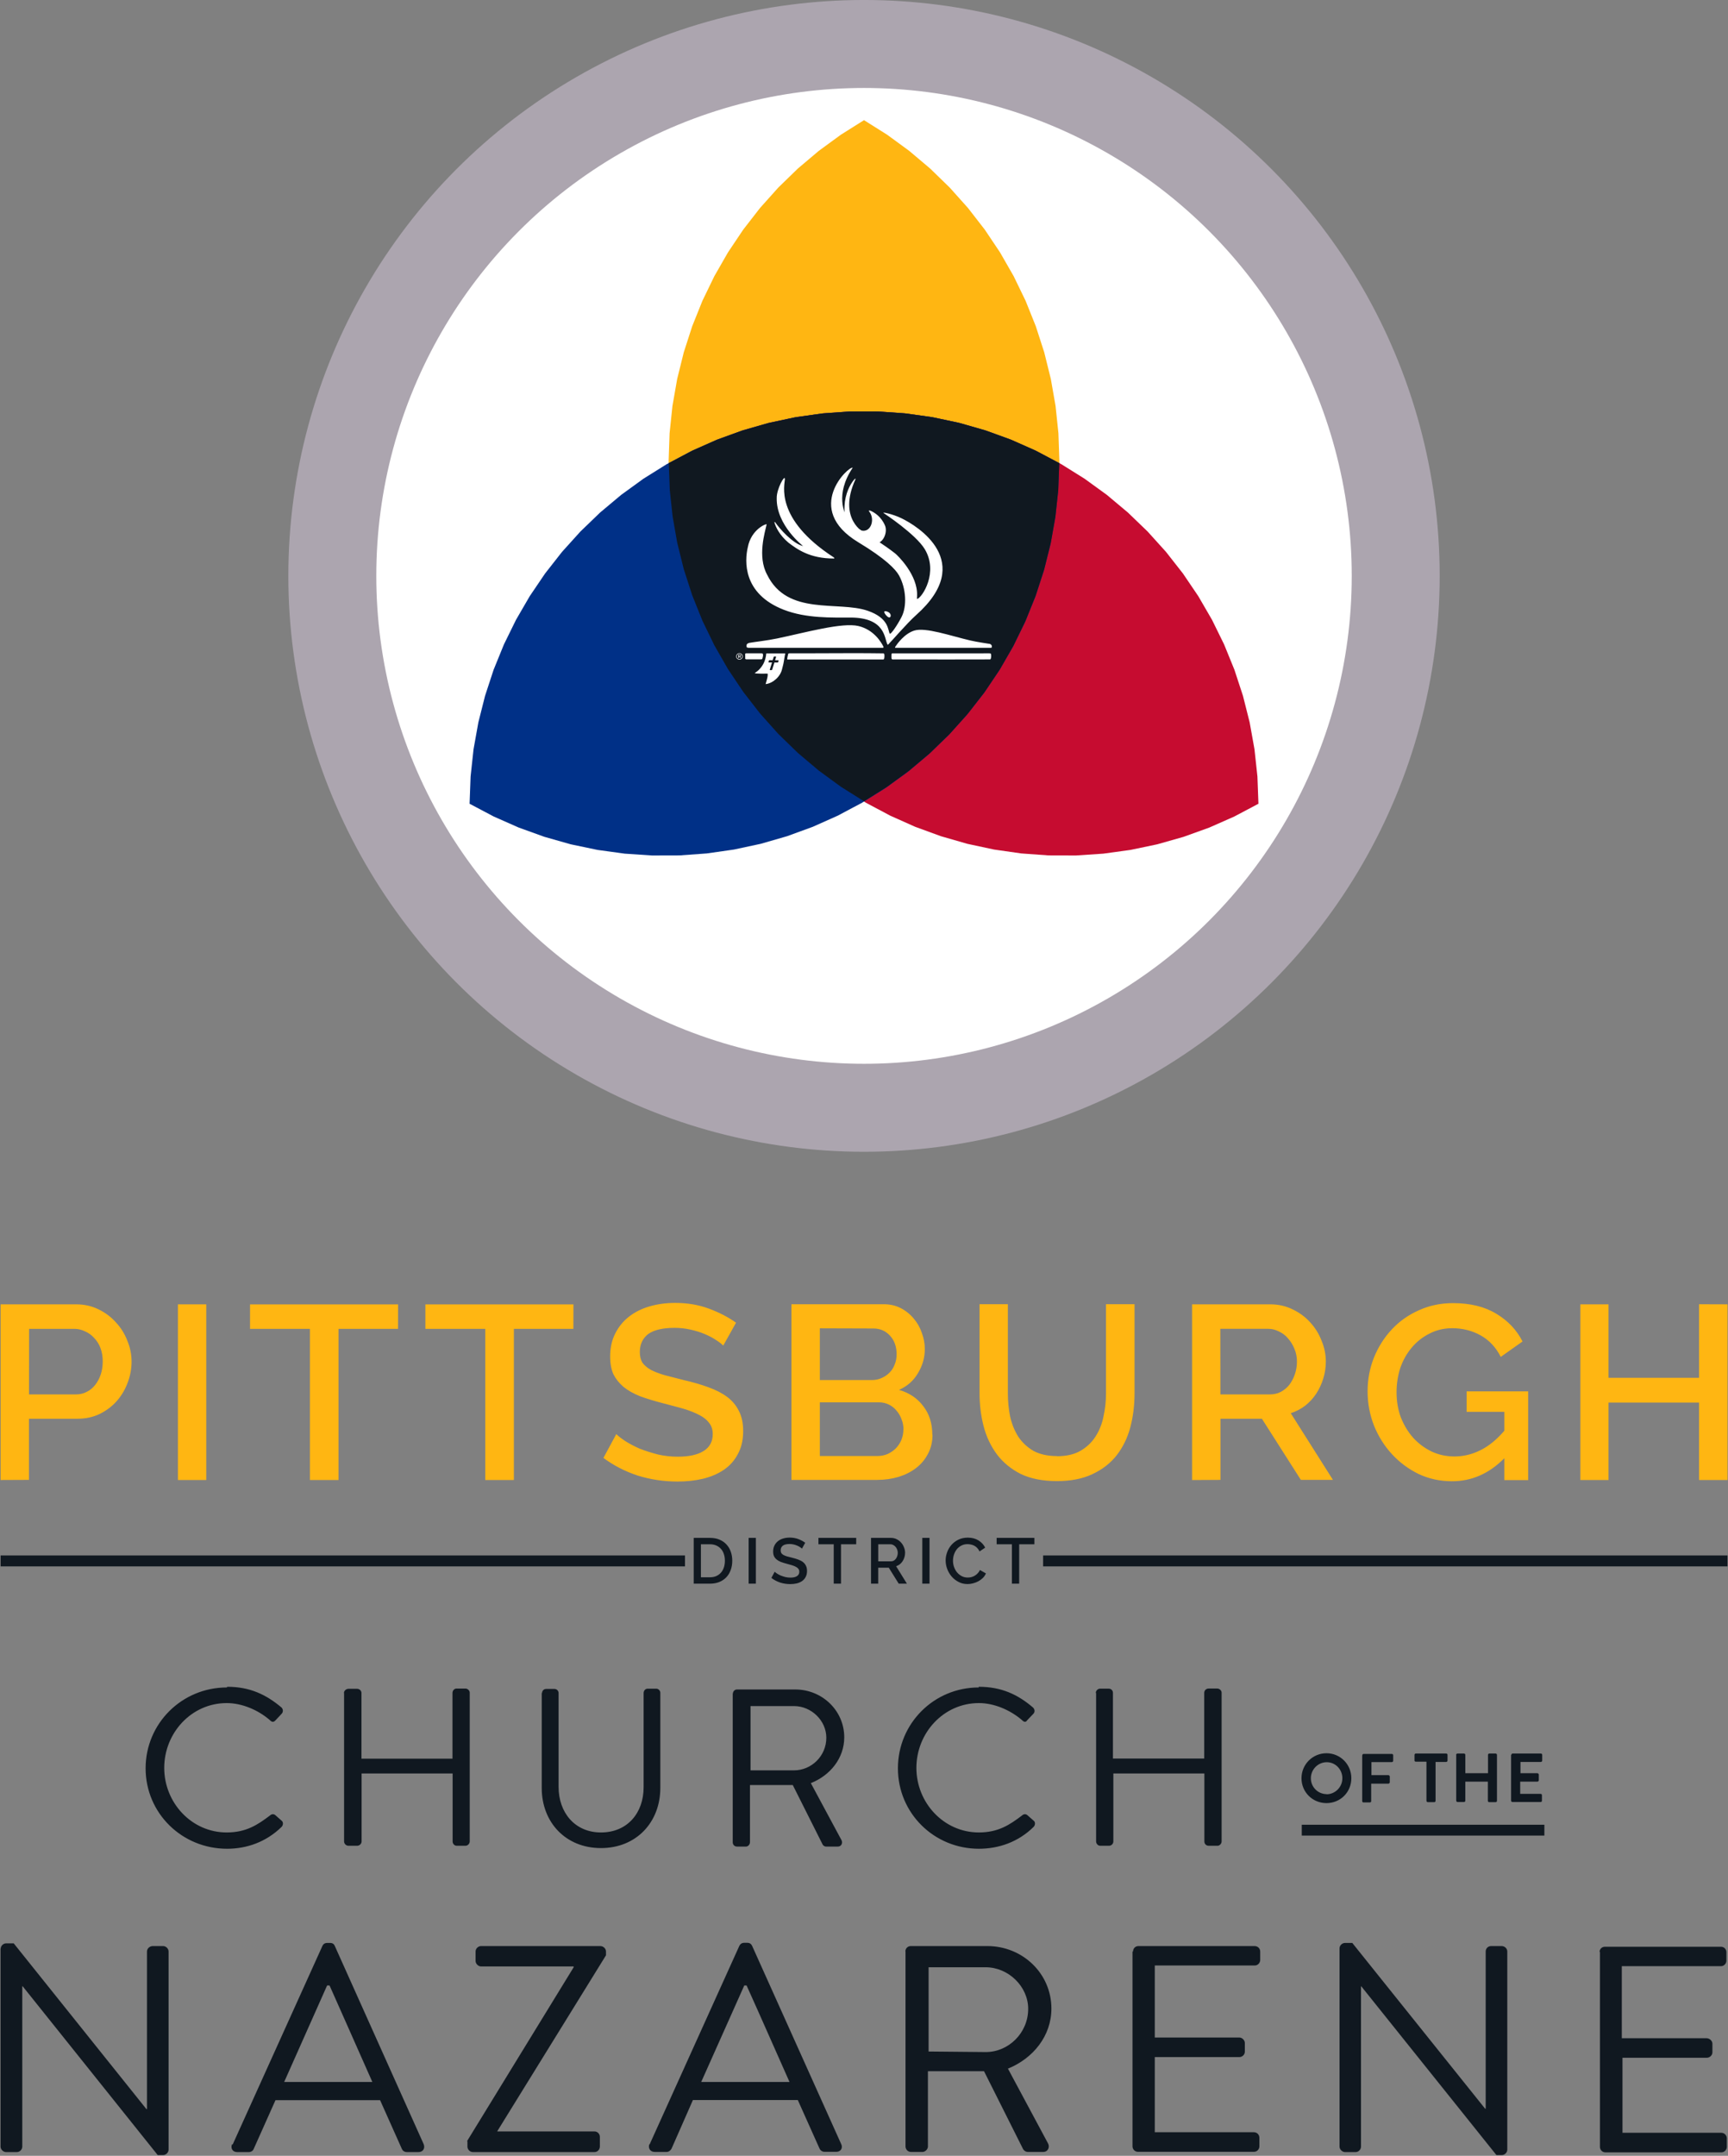 <?xml version="1.0" encoding="UTF-8"?>
<svg width="480.3" height="598.98" version="1.1" viewBox="0 0 127.08 158.48" xmlns="http://www.w3.org/2000/svg"><rect x="0" y="0" width="127.08" height="158.48" fill="#808080" stroke="none"/><g fill="#101820"><g transform="matrix(1.015 0 0 1.015 21.164 -.536)"><circle cx="41.751" cy="42.237" r="38.524" fill="#fff" stroke="#aca5af" stroke-width="6.372"/><path d="m29.302 43.641-0.611-1.891-0.478-1.929-0.343-1.958-0.207-1.977-0.069-1.987 0.069-1.987 0.207-1.977 0.343-1.958 0.478-1.929 0.611-1.891 0.74-1.843 0.866-1.787 0.988-1.722 1.105-1.648 1.217-1.567 1.322-1.477 1.421-1.381 1.514-1.278 1.599-1.169 1.676-1.054 1.676 1.054 1.599 1.169 1.514 1.278 1.421 1.381 1.322 1.477 1.217 1.567 1.105 1.648 0.988 1.722 0.866 1.787 0.74 1.843 0.611 1.891 0.478 1.929 0.343 1.958 0.207 1.977 0.069 1.987-0.069 1.987-0.207 1.977-0.343 1.958-0.478 1.929-0.611 1.891-0.74 1.843-0.866 1.787-0.988 1.722-1.105 1.648-1.217 1.567-1.322 1.477-1.421 1.381-1.514 1.278-1.599 1.169-1.676 1.054-1.676-1.054-1.599-1.169-1.514-1.278-1.421-1.381-1.322-1.478-1.217-1.567-1.105-1.648-0.988-1.722-0.866-1.787z" fill="#ffb612"/><path d="m27.606 34.072 1.75-0.925 1.811-0.8 1.864-0.672 1.907-0.541 1.941-0.406 1.965-0.27 1.98-0.133 1.985 0.005 1.981 0.143 1.966 0.281 1.943 0.416 1.91 0.551 1.867 0.682 1.815 0.81 1.755 0.934 1.686 1.053 1.609 1.167 1.524 1.276 1.432 1.379 1.332 1.474 1.226 1.563 1.114 1.644 0.997 1.717 0.875 1.781 0.748 1.837 0.618 1.884 0.485 1.921 0.35 1.95 0.213 1.969 0.074 1.978-1.75 0.925-1.811 0.8-1.864 0.672-1.907 0.541-1.941 0.406-1.965 0.27-1.98 0.133-1.985-0.005-1.981-0.143-1.966-0.281-1.943-0.416-1.91-0.55-1.867-0.682-1.815-0.81-1.755-0.934-1.686-1.053-1.609-1.167-1.524-1.276-1.431-1.379-1.332-1.474-1.226-1.563-1.114-1.644-0.997-1.717-0.875-1.781-0.748-1.837-0.618-1.884-0.485-1.922-0.35-1.95-0.213-1.969z" fill="#c60c30"/><path d="m55.895 34.072-0.074 1.978-0.213 1.969-0.35 1.95-0.485 1.921-0.618 1.884-0.748 1.837-0.875 1.781-0.997 1.717-1.114 1.644-1.226 1.563-1.332 1.474-1.432 1.379-1.524 1.276-1.609 1.167-1.686 1.053-1.755 0.934-1.815 0.81-1.867 0.682-1.91 0.551-1.943 0.416-1.966 0.281-1.981 0.143-1.985 0.005-1.98-0.133-1.965-0.27-1.941-0.406-1.907-0.541-1.864-0.672-1.811-0.8-1.75-0.925 0.074-1.978 0.213-1.969 0.35-1.95 0.485-1.921 0.618-1.884 0.748-1.837 0.875-1.781 0.997-1.717 1.114-1.644 1.226-1.563 1.332-1.474 1.431-1.379 1.524-1.276 1.609-1.167 1.686-1.053 1.755-0.934 1.815-0.81 1.867-0.682 1.91-0.55 1.943-0.416 1.966-0.281 1.981-0.143 1.985-0.005 1.98 0.133 1.965 0.27 1.941 0.406 1.907 0.541 1.864 0.672 1.811 0.8z" fill="#003087"/><path d="m41.75 30.329-1.003 0.003-0.727 0.049-1.272 0.092-0.489 0.067-1.488 0.212-0.371 0.078-1.565 0.335-0.487 0.138-1.403 0.404-0.844 0.304-0.992 0.362-1.629 0.72-0.131 0.058-1.744 0.921 0.074 1.959 0.042 0.401 0.162 1.501 0.261 1.493 0.075 0.418 0.472 1.905 0.611 1.89 0.74 1.843 0.867 1.787 0.988 1.722 0.977 1.458 0.139 0.205 1.064 1.369 0.153 0.195 1.21 1.353 0.109 0.12 1.413 1.373 1.514 1.277 1.599 1.169 1.676 1.053 1.676-1.053 1.599-1.169 1.514-1.277 1.413-1.373 0.117-0.129 1.198-1.339 0.198-0.252 1.023-1.317 0.148-0.218 0.962-1.436 0.07-0.12 0.924-1.611 0.867-1.787 0.74-1.843 0.611-1.89 0.472-1.905 0.082-0.455 0.254-1.449 0.166-1.536 0.039-0.373 0.074-1.959-1.744-0.921-0.128-0.057-1.636-0.723-0.968-0.353-0.864-0.312-1.403-0.404-0.487-0.138-1.565-0.335-0.371-0.078-1.488-0.212-0.489-0.067-1.272-0.092-0.727-0.049z" fill="#101820"/><path d="m32.49 48.069c0 0.13 0.105 0.235 0.235 0.235 0.13 0 0.236-0.105 0.236-0.235 0-0.129-0.106-0.235-0.236-0.235-0.129 0-0.235 0.106-0.235 0.235m0.039 0c0-0.108 0.088-0.195 0.196-0.195 0.109 0 0.196 0.087 0.196 0.195 0 0.108-0.087 0.196-0.196 0.196-0.108 0-0.196-0.088-0.196-0.196m0.114 0.107c0 0.007 0.005 0.013 0.013 0.013h0.017c0.007 0 0.013-6e-3 0.013-0.013v-0.078h0.048l0.037 0.081c0.002 4e-3 0.006 0.009 0.012 0.009h0.022c0.009 0 0.016-0.01 0.011-0.018-0.013-0.025-0.026-0.052-0.039-0.077 0.018-0.004 0.053-0.022 0.053-0.071 0-0.049-0.04-0.073-0.08-0.073h-0.093c-0.007 0-0.013 0.006-0.013 0.012zm0.041-0.116v-0.075h0.064c0.024 0 0.039 0.015 0.039 0.037 0 0.02-0.015 0.037-0.039 0.037h-0.064m2.874 0.329-0.026 0.085c-0.007 0.021-0.021 0.04-0.031 0.04l-0.244-2e-3 -0.162 0.525c-0.004 0.014-0.028 0.027-0.05 0.026l-0.089-6.78e-4c-0.022-1.41e-4 -0.038-0.013-0.034-0.027l0.162-0.525-0.243-0.002c-0.01 0-0.013-0.019-0.007-0.04l0.026-0.085c0.007-0.021 0.021-0.04 0.031-0.04l0.243 0.002 0.075-0.243c0.004-0.014 0.028-0.026 0.05-0.026l0.089 6.88e-4c0.022 1.28e-4 0.038 0.013 0.034 0.027l-0.075 0.243 0.244 0.002c0.01 9.3e-5 0.013 0.019 0.007 0.04zm-0.889-0.539c-0.051 0.584-0.276 0.934-0.548 1.204-0.083 0.083-0.283 0.222-0.291 0.222 0.07 0.064 0.862 0.041 0.937 0.041 0.028 0.122-0.015 0.321-0.146 0.758 0.489-0.046 1.057-0.505 1.188-1.069 0.036-0.156 0.098-0.354 0.125-0.535 0.046-0.311 0.11-0.611 0.11-0.621h-1.375m16.332-0.57c-0.014-0.032-0.07-0.103-0.133-0.114-0.227-0.04-0.893-0.129-1.426-0.253-1.433-0.335-3.236-0.972-4.056-0.712-0.711 0.225-1.225 0.953-1.379 1.183-0.04 0.06 0.031 0.065 0.031 0.065h6.887s0.039-0.002 0.048-0.007c0.01-0.006 0.037-0.019 0.037-0.047 6.99e-4 -0.021 0.006-0.087-0.008-0.113m-17.55-0.194c0.318-0.061 1.263-0.162 2.017-0.32 2.026-0.423 4.706-1.179 5.88-0.898 1.136 0.272 1.67 1.209 1.807 1.494 0.04 0.083-0.044 0.082-0.044 0.082h-9.729s-0.135-4.68e-4 -0.142-0.077c-0.004-0.05-0.049-0.23 0.211-0.281m8-8.175c0.752 0.318 1.151-0.741 0.675-1.336-0.083-0.117 0.071-0.07 0.134-0.04 0.25 0.12 0.726 0.395 1.007 1.045 0.191 0.442-0.065 1.113-0.454 1.25-0.362-0.177-1.132-0.523-1.363-0.919m2.187 6.056c0.126 0.184-0.007 0.45-0.289 0.121-0.098-0.116-0.179-0.258-0.1-0.287 0.08-0.03 0.3 0.036 0.388 0.166m-1.886-5.891c-1.151-0.73-1.548-0.711-1.383-2.232 0.13-0.885 0.516-1.403 0.681-1.596 0.085-0.107 0.097-0.027 0.078-9.35e-4 -1.311 2.887 0.664 3.893 0.623 3.829m-6.323-2.481c-0.018-0.636 0.59-1.741 0.59-1.376 0 0.381-0.795 2.86 3.534 5.671 0.048 0.028 0.066 0.087 0.027 0.087-1.749 0.007-2.666-0.668-3.295-1.142-0.687-0.573-0.929-1.171-1.007-1.413-0.046-0.128 0.026-0.088 0.04-0.067 0.335 0.486 1.283 1.545 2.02 1.722 0.022 5e-3 -1.953-1.492-1.91-3.483m5.505-2.191c-1.322 1.966-0.547 3.38-0.432 3.565 0.528 0.853 1.802 1.316 3.51 2.642 0.169 0.131 1.651 1.557 1.586 3.06-0.003 0.143-0.018 0.245 0.006 0.238 0.374-0.112 1.555-1.939 0.553-3.606-0.649-1.081-2.955-2.6-2.967-2.607-0.204-0.119 0.622 0.05 1.277 0.366 1.142 0.552 5.406 3.137 1.077 6.999-0.699 0.623-1.825 1.946-2.037 2.145-0.033 0.035-0.046 0.008-0.052-0.002-0.228-0.381-0.105-1.947-2.676-1.95-1.32-0.002-3.204 0.073-4.845-0.567-2.988-1.166-2.826-3.552-2.601-4.52 0.246-1.322 1.383-1.745 1.365-1.661-0.112 0.54-0.689 2.321 0.037 3.646 1.468 3.005 5.144 1.876 7.277 2.607 1.55 0.531 1.462 1.392 1.604 1.659 0.059 0.11 0.552-0.608 0.859-1.208 0.397-0.774 0.34-2.056-0.185-3.006-0.244-0.442-0.978-1.214-2.943-2.398-4.043-2.436-0.678-5.557-0.414-5.401m2.888 13.44h6.578c0.099 0 0.449-0.008 0.518 0.007 0.076 0.017 0.062 0.408-0.019 0.433-0.077 0.01-5.308 0.002-7.082 0.002-0.032-0.003-0.053-0.03-0.062-0.043-0.017-0.026-0.014-0.337 0-0.364 0.016-0.031 0.04-0.032 0.067-0.036m-10.605 0h0.972c0.014 0 0.136 0.002 0.165 0.002 0.166 0 0.039 0.38 0.027 0.405-0.03 0.041-0.175 0.03-0.19 0.03h-0.973c-0.03-0.004-0.068-0.024-0.069-0.037-0.003-0.026-0.003-0.328-0.003-0.354 0-0.032 0.041-0.042 0.072-0.047m3.112 0c0.802 0 2.287 0.002 3.657-0.007 1.647-0.012 3.085 0.012 3.177 0.012 0.01 0 0.049 0.023 0.056 0.045 0.023 0.083 0.019 0.263-0.01 0.35-0.008 0.026-0.022 0.04-0.046 0.047-0.077 0.001-6.901 0-6.966 0-0.03 0 0.051-0.384 0.067-0.41 0.012-0.018 0.034-0.029 0.065-0.036" fill="#fff"/></g><g transform="matrix(.999 0 0 .999 -.22 -.155)" aria-label="PITTSBURGH DISTRICT CHURCH OF THE NAZARENE"><g transform="matrix(1.005 0 0 1.005 -.371 -.547)"><path d="m127.13 96.202v12.863h-2.086v-5.669h-6.633v5.669h-2.063v-12.863h2.063v5.38h6.633v-5.387zm-16.348 11.266q-1.666 1.688-3.83 1.688-1.316 0-2.444-0.526-1.129-0.552-1.962-1.459-0.833-0.903-1.316-2.095-0.467-1.2-0.467-2.503t0.467-2.477q0.483-1.181 1.316-2.069 0.833-0.888 1.985-1.395 1.14-0.518 2.491-0.518 1.892 0 3.168 0.777 1.277 0.762 1.923 2.031l-1.596 1.128q-0.533-1.052-1.479-1.577-0.942-0.522-2.071-0.522-0.922 0-1.681 0.4-0.759 0.381-1.296 1.029-0.537 0.636-0.833 1.486-0.272 0.853-0.272 1.779 0 0.979 0.311 1.829 0.339 0.853 0.895 1.486 0.572 0.632 1.351 1.014 0.778 0.366 1.681 0.366 0.996 0 1.907-0.457 0.922-0.457 1.752-1.429v-1.379h-2.764v-1.501h4.507v6.5h-1.744zm-22.875 1.6v-12.866h5.722q0.887 0 1.627 0.362 0.767 0.362 1.304 0.96 0.537 0.579 0.833 1.341 0.311 0.743 0.311 1.524 0 0.648-0.187 1.246-0.183 0.598-0.514 1.105-0.335 0.511-0.817 0.888-0.479 0.362-1.051 0.545l3.091 4.884h-2.351l-2.853-4.477h-3.036v4.477zm2.075-6.271h3.628q0.444 0 0.794-0.183 0.37-0.198 0.631-0.526 0.257-0.343 0.405-0.777 0.148-0.434 0.148-0.926 0-0.488-0.183-0.922-0.175-0.434-0.467-0.762-0.272-0.328-0.662-0.507-0.378-0.198-0.778-0.198h-3.523zm-11.973 4.526q1.039 0 1.724-0.396 0.685-0.4 1.09-1.029 0.428-0.655 0.592-1.471 0.187-0.838 0.187-1.703v-6.53h2.09v6.523q0 1.318-0.311 2.496-0.311 1.158-1 2.046-0.685 0.869-1.779 1.379-1.074 0.507-2.592 0.507-1.573 0-2.662-0.526-1.074-0.549-1.74-1.436-0.673-0.907-0.973-2.065-0.296-1.154-0.296-2.4v-6.527h2.075v6.523q0 0.884 0.167 1.714 0.187 0.815 0.596 1.467 0.428 0.636 1.109 1.036 0.701 0.381 1.72 0.381zm-9.116-1.573q0 0.777-0.331 1.395-0.311 0.61-0.872 1.044-0.545 0.419-1.284 0.648-0.74 0.221-1.573 0.221h-6.274v-12.863h6.773q0.685 0 1.246 0.29 0.553 0.29 0.942 0.762 0.389 0.45 0.592 1.048 0.218 0.583 0.218 1.181 0 0.941-0.506 1.772-0.475 0.815-1.382 1.219 1.129 0.324 1.775 1.192 0.662 0.85 0.662 2.084zm-2.125-0.381q0-0.4-0.148-0.762-0.132-0.362-0.374-0.632-0.222-0.274-0.553-0.434-0.335-0.164-0.724-0.164h-4.328v3.932h4.204q0.405 0 0.755-0.145 0.35-0.164 0.611-0.419 0.253-0.267 0.401-0.61 0.148-0.37 0.148-0.762zm-6.127-7.41v3.787h3.814q0.389 0 0.701-0.145 0.335-0.145 0.572-0.381 0.261-0.255 0.389-0.598 0.148-0.343 0.148-0.762 0-0.831-0.479-1.356-0.483-0.533-1.222-0.533zm-7.076 1.265q-0.183-0.191-0.533-0.411-0.35-0.236-0.833-0.438-0.467-0.198-1.043-0.324-0.557-0.126-1.148-0.126-1.316 0-1.946 0.457-0.607 0.476-0.607 1.311 0 0.469 0.187 0.777 0.202 0.286 0.607 0.522 0.409 0.217 1.02 0.396 0.611 0.164 1.425 0.366 1 0.229 1.79 0.522 0.817 0.293 1.374 0.709 0.557 0.419 0.856 1.029 0.311 0.598 0.311 1.467 0 0.979-0.389 1.684-0.37 0.709-1.039 1.162-0.646 0.434-1.518 0.648-0.868 0.202-1.868 0.202-1.498 0-2.904-0.434-1.39-0.457-2.518-1.295l0.942-1.745q0.234 0.236 0.681 0.526 0.467 0.293 1.051 0.549 0.615 0.236 1.323 0.419 0.701 0.16 1.46 0.16 1.222 0 1.888-0.419 0.662-0.419 0.662-1.231 0-0.488-0.257-0.815-0.241-0.331-0.701-0.572-0.467-0.251-1.129-0.457-0.673-0.191-1.518-0.408-0.985-0.255-1.728-0.526-0.72-0.29-1.207-0.686-0.475-0.404-0.74-0.93-0.234-0.533-0.234-1.295 0-0.945 0.366-1.669 0.374-0.743 1-1.234 0.65-0.511 1.518-0.762 0.872-0.255 1.888-0.255 1.335 0 2.464 0.419 1.129 0.419 1.985 1.029zm-10.977-1.227h-4.359v11.068h-2.094v-11.068h-4.387v-1.791h10.844zm-12.845 0h-4.359v11.068h-2.094v-11.068h-4.387v-1.791h10.844zm-16.122 11.068v-12.863h2.075v12.863zm-12.989 0v-12.863h5.527q0.895 0 1.635 0.362 0.751 0.362 1.284 0.96 0.545 0.579 0.837 1.341 0.311 0.743 0.311 1.524 0 0.812-0.296 1.573-0.272 0.735-0.798 1.333-0.518 0.579-1.257 0.941-0.72 0.343-1.607 0.343h-3.558v4.477zm2.082-6.267h3.425q0.444 0 0.794-0.183 0.366-0.179 0.623-0.507 0.261-0.328 0.409-0.762 0.148-0.434 0.148-0.96 0-0.541-0.163-0.979-0.163-0.434-0.467-0.743-0.288-0.324-0.677-0.488-0.37-0.179-0.778-0.179h-3.308z" fill="#ffb612"/><path d="m0.633 114.59v0.8l50.13-8e-5v-0.8z" dominant-baseline="auto"/><path d="m76.996 114.59v0.8l50.13-8e-5v-0.8z" dominant-baseline="auto"/><path d="m76.357 113.77h-1.114v2.884h-0.533v-2.884h-1.119v-0.467h2.766zm-6.502 1.185q0-0.302 0.109-0.599 0.109-0.302 0.316-0.538 0.212-0.241 0.514-0.387t0.684-0.146q0.458 0 0.784 0.203t0.491 0.529l-0.415 0.278q-0.071-0.151-0.17-0.255t-0.217-0.165q-0.118-0.061-0.245-0.085-0.127-0.028-0.245-0.028-0.264 0-0.463 0.109-0.198 0.104-0.335 0.278-0.132 0.175-0.203 0.392-0.066 0.217-0.066 0.434 0 0.245 0.08 0.467 0.08 0.222 0.222 0.392 0.146 0.17 0.345 0.274 0.198 0.099 0.434 0.099 0.123 0 0.25-0.028 0.132-0.033 0.25-0.099 0.123-0.071 0.222-0.175 0.104-0.104 0.17-0.25l0.439 0.25q-0.08 0.189-0.227 0.335-0.146 0.142-0.33 0.241-0.184 0.099-0.392 0.151-0.203 0.052-0.401 0.052-0.354 0-0.647-0.151-0.293-0.151-0.505-0.392-0.212-0.245-0.33-0.552-0.118-0.312-0.118-0.632zm-1.709 1.699v-3.351h0.529v3.351zm-3.756 0v-3.351h1.458q0.227 0 0.415 0.094 0.194 0.094 0.33 0.25 0.137 0.151 0.212 0.349 0.08 0.194 0.08 0.396 0 0.17-0.047 0.326t-0.132 0.288q-0.085 0.132-0.208 0.231-0.123 0.094-0.269 0.142l0.788 1.274h-0.599l-0.727-1.166h-0.774v1.166zm0.529-1.633h0.925q0.113 0 0.203-0.047 0.094-0.052 0.16-0.137 0.066-0.09 0.104-0.203 0.038-0.113 0.038-0.241 0-0.127-0.047-0.241-0.042-0.113-0.118-0.198-0.071-0.085-0.17-0.132-0.094-0.052-0.198-0.052h-0.897zm-1.614-1.251h-1.114v2.884h-0.533v-2.884h-1.119v-0.467h2.766zm-3.975 0.321q-0.047-0.052-0.137-0.109-0.09-0.061-0.212-0.113-0.118-0.052-0.264-0.085-0.142-0.033-0.293-0.033-0.335 0-0.496 0.123-0.156 0.123-0.156 0.34 0 0.123 0.047 0.203 0.052 0.075 0.156 0.137 0.104 0.057 0.26 0.104 0.156 0.043 0.363 0.094 0.255 0.061 0.458 0.137 0.208 0.075 0.349 0.184 0.142 0.109 0.217 0.269 0.08 0.156 0.08 0.382 0 0.255-0.099 0.439-0.094 0.184-0.264 0.302-0.165 0.113-0.387 0.17-0.222 0.052-0.477 0.052-0.382 0-0.741-0.113-0.354-0.118-0.642-0.34l0.241-0.453q0.061 0.061 0.175 0.137 0.118 0.075 0.269 0.142 0.156 0.061 0.335 0.109 0.179 0.043 0.373 0.043 0.312 0 0.481-0.109 0.17-0.109 0.17-0.321 0-0.127-0.066-0.212-0.061-0.085-0.179-0.146-0.118-0.066-0.288-0.118t-0.387-0.109q-0.25-0.066-0.439-0.137-0.184-0.075-0.307-0.179-0.123-0.104-0.189-0.241-0.061-0.142-0.061-0.34 0-0.245 0.094-0.434 0.094-0.194 0.255-0.321 0.165-0.132 0.387-0.198 0.222-0.066 0.481-0.066 0.34 0 0.628 0.109 0.288 0.109 0.505 0.269zm-3.904 2.563v-3.351h0.529v3.351zm-4.024 0v-3.351h1.19q0.406 0 0.708 0.132 0.307 0.132 0.51 0.359 0.208 0.227 0.312 0.533 0.104 0.302 0.104 0.647 0 0.382-0.118 0.694-0.113 0.307-0.326 0.529-0.212 0.217-0.514 0.34-0.302 0.118-0.675 0.118zm2.284-1.68q0-0.264-0.075-0.486-0.071-0.222-0.212-0.378-0.142-0.16-0.345-0.25-0.203-0.09-0.463-0.09h-0.661v2.417h0.661q0.264 0 0.467-0.09 0.208-0.094 0.345-0.255 0.142-0.165 0.212-0.387 0.071-0.222 0.071-0.481z"/></g><path d="m113.93 135.23h-17.88v-0.8h17.86v0.8m-2.43-5.94c0-0.05 0.04-0.1 0.1-0.1h2.07c0.06 0 0.1 0.05 0.1 0.1v0.42c0 0.05-0.04 0.1-0.1 0.1h-1.5v0.83h1.25c0.04 0 0.1 0.05 0.1 0.1v0.42c0 0.06-0.06 0.1-0.1 0.1h-1.27v0.9h1.5c0.07 0 0.1 0.04 0.1 0.1v0.4c0 0.06-0.03 0.1-0.1 0.1h-2.07c-0.05 0-0.1-0.04-0.1-0.1v-3.37m-4.05 0c0-0.05 0.06-0.1 0.1-0.1h0.48c0.06 0 0.1 0.05 0.1 0.1v1.35h1.67v-1.35c0-0.05 0.04-0.1 0.1-0.1h0.46c0.05 0 0.1 0.05 0.1 0.1v3.38c0 0.07-0.05 0.1-0.1 0.1h-0.47c-0.05 0-0.1-0.03-0.1-0.1v-1.41h-1.66v1.4c0 0.06-0.04 0.1-0.1 0.1h-0.47c-0.04 0-0.1-0.04-0.1-0.1v-3.37m-2.2 0.5h-0.77c-0.06 0-0.1-0.03-0.1-0.08v-0.42c0-0.05 0.04-0.1 0.1-0.1h2.23c0.06 0 0.1 0.05 0.1 0.1v0.42c0 0.05-0.04 0.1-0.1 0.1h-0.78v2.86c0 0.07-0.05 0.1-0.1 0.1h-0.47c-0.03 0-0.1-0.03-0.1-0.1v-2.85m-4.72-0.5c0-0.06 0.04-0.1 0.1-0.1h2.07c0.06 0 0.1 0.04 0.1 0.1v0.4c0 0.06-0.04 0.1-0.1 0.1h-1.5v0.96h1.25c0.04 0 0.1 0.06 0.1 0.1v0.43c0 0.05-0.06 0.1-0.1 0.1h-1.27v1.3c0 0.04-0.04 0.08-0.1 0.08h-0.46c-0.06 0-0.1-0.03-0.1-0.1v-3.36m-2.63 2.86c0.64 0 1.17-0.53 1.17-1.18 0-0.64-0.5-1.18-1.15-1.18s-1.17 0.54-1.17 1.18c0 0.65 0.52 1.17 1.17 1.17zm0-3.02c1.02 0 1.83 0.82 1.83 1.84s-0.8 1.83-1.83 1.83c-1.02 0-1.84-0.8-1.84-1.83 0-1.02 0.82-1.84 1.84-1.84m20.1 14.64c0-0.22 0.16-0.4 0.4-0.4h8.54c0.23 0 0.4 0.18 0.4 0.4v0.63c0 0.2-0.17 0.4-0.4 0.4h-7.3v5.3h6.23c0.24 0 0.44 0.2 0.44 0.4v0.64c0 0.22-0.2 0.4-0.42 0.4h-6.2v5.52h7.28c0.23 0 0.4 0.2 0.4 0.4v0.64c0 0.2-0.17 0.4-0.4 0.4h-8.54c-0.24 0-0.4-0.2-0.4-0.4v-14.38m-19.17-0.23c0-0.22 0.2-0.4 0.4-0.4h0.54l9.78 12.2h0.04v-11.57c0-0.22 0.17-0.4 0.4-0.4h0.77c0.23 0 0.42 0.18 0.42 0.4v14.58c0 0.22-0.2 0.4-0.4 0.4h-0.4l-9.95-12.42h-0.02v11.8c0 0.2-0.17 0.4-0.4 0.4h-0.78c-0.2 0-0.4-0.2-0.4-0.4v-14.6m-15.2 0.24c0-0.22 0.16-0.4 0.4-0.4h8.54c0.25 0 0.42 0.18 0.42 0.4v0.63c0 0.2-0.17 0.4-0.4 0.4h-7.36v5.3h6.23c0.2 0 0.4 0.2 0.4 0.4v0.64c0 0.23-0.2 0.4-0.4 0.4h-6.23v5.53h7.3c0.24 0 0.4 0.2 0.4 0.4v0.64c0 0.2-0.16 0.4-0.4 0.4h-8.54c-0.24 0-0.4-0.2-0.4-0.4v-14.34m-10.8 7.4c1.67 0 3.12-1.4 3.12-3.18 0-1.65-1.46-3.06-3.13-3.06h-4.2v6.2zm-5.92-7.4c0-0.23 0.18-0.4 0.4-0.4h5.63c2.6 0 4.72 2.02 4.72 4.6 0 2-1.33 3.66-3.2 4.42l2.95 5.5c0.15 0.28 0 0.63-0.36 0.63h-1.1c-0.2 0-0.3-0.1-0.37-0.2l-2.88-5.74h-4.13v5.54c0 0.2-0.2 0.4-0.4 0.4h-0.85c-0.23 0-0.4-0.2-0.4-0.4v-14.35m-8.54 9.6c-1.06-2.37-2.1-4.76-3.16-7.1h-0.17l-3.17 7.1zm-10.3 4.6 6.6-14.6c0.06-0.13 0.17-0.24 0.37-0.24h0.22c0.2 0 0.3 0.1 0.36 0.23l6.55 14.57c0.15 0.3-0.03 0.58-0.35 0.58h-0.87c-0.2 0-0.32-0.13-0.37-0.24l-1.6-3.57h-7.72l-1.57 3.57c-0.05 0.1-0.18 0.25-0.37 0.25h-0.87c-0.34 0-0.5-0.28-0.4-0.57m-13.42-0.22 7.85-12.8v-0.06h-6.82c-0.2 0-0.4-0.2-0.4-0.4v-0.7c0-0.22 0.2-0.4 0.4-0.4h8.78c0.22 0 0.42 0.18 0.42 0.4v0.28l-8 12.94v0.02h7.15c0.24 0 0.4 0.2 0.4 0.4v0.7c0 0.22-0.16 0.42-0.4 0.42h-8.95c-0.22 0-0.4-0.2-0.4-0.4v-0.4m-7-4.36c-1.05-2.36-2.1-4.75-3.15-7.1h-0.18l-3.16 7.1zm-10.28 4.6 6.6-14.6c0.05-0.12 0.16-0.23 0.35-0.23h0.22c0.2 0 0.3 0.1 0.35 0.23l6.54 14.58c0.12 0.3-0.05 0.58-0.38 0.58h-0.86c-0.2 0-0.33-0.13-0.37-0.24l-1.6-3.58h-7.7l-1.6 3.58c-0.03 0.1-0.16 0.24-0.36 0.24h-0.86c-0.34 0-0.5-0.28-0.38-0.57m-17.03-14.39c0-0.22 0.2-0.4 0.4-0.4h0.56l9.77 12.2h0.04v-11.6c0-0.22 0.2-0.4 0.43-0.4h0.76c0.2 0 0.4 0.18 0.4 0.4v14.58c0 0.22-0.2 0.4-0.4 0.4h-0.4l-9.94-12.42h-0.03v11.8c0 0.2-0.17 0.4-0.4 0.4h-0.8c-0.2 0-0.4-0.2-0.4-0.4v-14.6m80.63-18.8c0-0.15 0.15-0.3 0.3-0.3h0.66c0.18 0 0.3 0.15 0.3 0.3v4.84h6.72v-4.83c0-0.17 0.13-0.32 0.32-0.32h0.64c0.17 0 0.32 0.15 0.32 0.3v10.95c0 0.17-0.15 0.32-0.3 0.32h-0.65c-0.2 0-0.32-0.15-0.32-0.32v-5h-6.7v5c0 0.17-0.14 0.32-0.32 0.32h-0.65c-0.16 0-0.3-0.15-0.3-0.32v-10.9m-8.64-0.48c1.67 0 2.88 0.57 4 1.53 0.13 0.13 0.15 0.33 0.02 0.46l-0.45 0.47c-0.1 0.17-0.24 0.15-0.4-0.02-0.87-0.74-2.04-1.24-3.16-1.24-2.6 0-4.6 2.2-4.6 4.77 0 2.55 2 4.75 4.6 4.75 1.43 0 2.28-0.57 3.15-1.23 0.16-0.15 0.3-0.13 0.4-0.06l0.5 0.44c0.12 0.1 0.1 0.33-0.03 0.45-1.12 1.1-2.55 1.6-4.02 1.6-3.3 0-5.96-2.62-5.96-5.92s2.65-5.95 5.95-5.95m-13.6 6.1c1.28 0 2.38-1.05 2.38-2.4 0-1.26-1.1-2.33-2.38-2.33h-3.2v4.73zm-4.5-5.63c0-0.17 0.12-0.32 0.3-0.32h4.3c1.97 0 3.6 1.55 3.6 3.52 0 1.52-1.02 2.8-2.46 3.37l2.26 4.2c0.1 0.2 0 0.47-0.28 0.47h-0.85c-0.15 0-0.23-0.1-0.26-0.15l-2.2-4.38h-3.15v4.2c0 0.18-0.14 0.33-0.3 0.33h-0.65c-0.2 0-0.32-0.15-0.32-0.32v-10.96m-14.04 0c0-0.17 0.12-0.32 0.3-0.32h0.62c0.18 0 0.3 0.15 0.3 0.3v6.9c0 1.9 1.2 3.36 3.12 3.36 1.95 0 3.14-1.44 3.14-3.32v-6.93c0-0.18 0.12-0.33 0.3-0.33h0.63c0.17 0 0.3 0.15 0.3 0.3v7c0 2.52-1.76 4.43-4.37 4.43-2.6 0-4.36-1.9-4.36-4.42v-7m-14.56 0c0-0.15 0.16-0.3 0.33-0.3h0.64c0.18 0 0.32 0.15 0.32 0.3v4.84h6.7v-4.83c0-0.18 0.13-0.33 0.3-0.33h0.65c0.17 0 0.32 0.15 0.32 0.3v10.95c0 0.17-0.15 0.32-0.32 0.32h-0.64c-0.17 0-0.3-0.15-0.3-0.32v-5h-6.7v5c0 0.17-0.15 0.32-0.33 0.32h-0.64c-0.17 0-0.32-0.15-0.32-0.32v-10.9m-8.6-0.48c1.66 0 2.86 0.57 4 1.53 0.12 0.13 0.13 0.33 0 0.46l-0.44 0.47c-0.15 0.17-0.28 0.15-0.44-0.02-0.86-0.74-2.04-1.24-3.16-1.24-2.6 0-4.6 2.2-4.6 4.77 0 2.55 2 4.75 4.6 4.75 1.44 0 2.28-0.57 3.16-1.23 0.16-0.15 0.3-0.13 0.4-0.06l0.5 0.44c0.12 0.1 0.1 0.33-0.03 0.45-1.13 1.1-2.55 1.6-4 1.6-3.33 0-6-2.62-6-5.92s2.67-5.95 5.98-5.95"/></g></g></svg>
